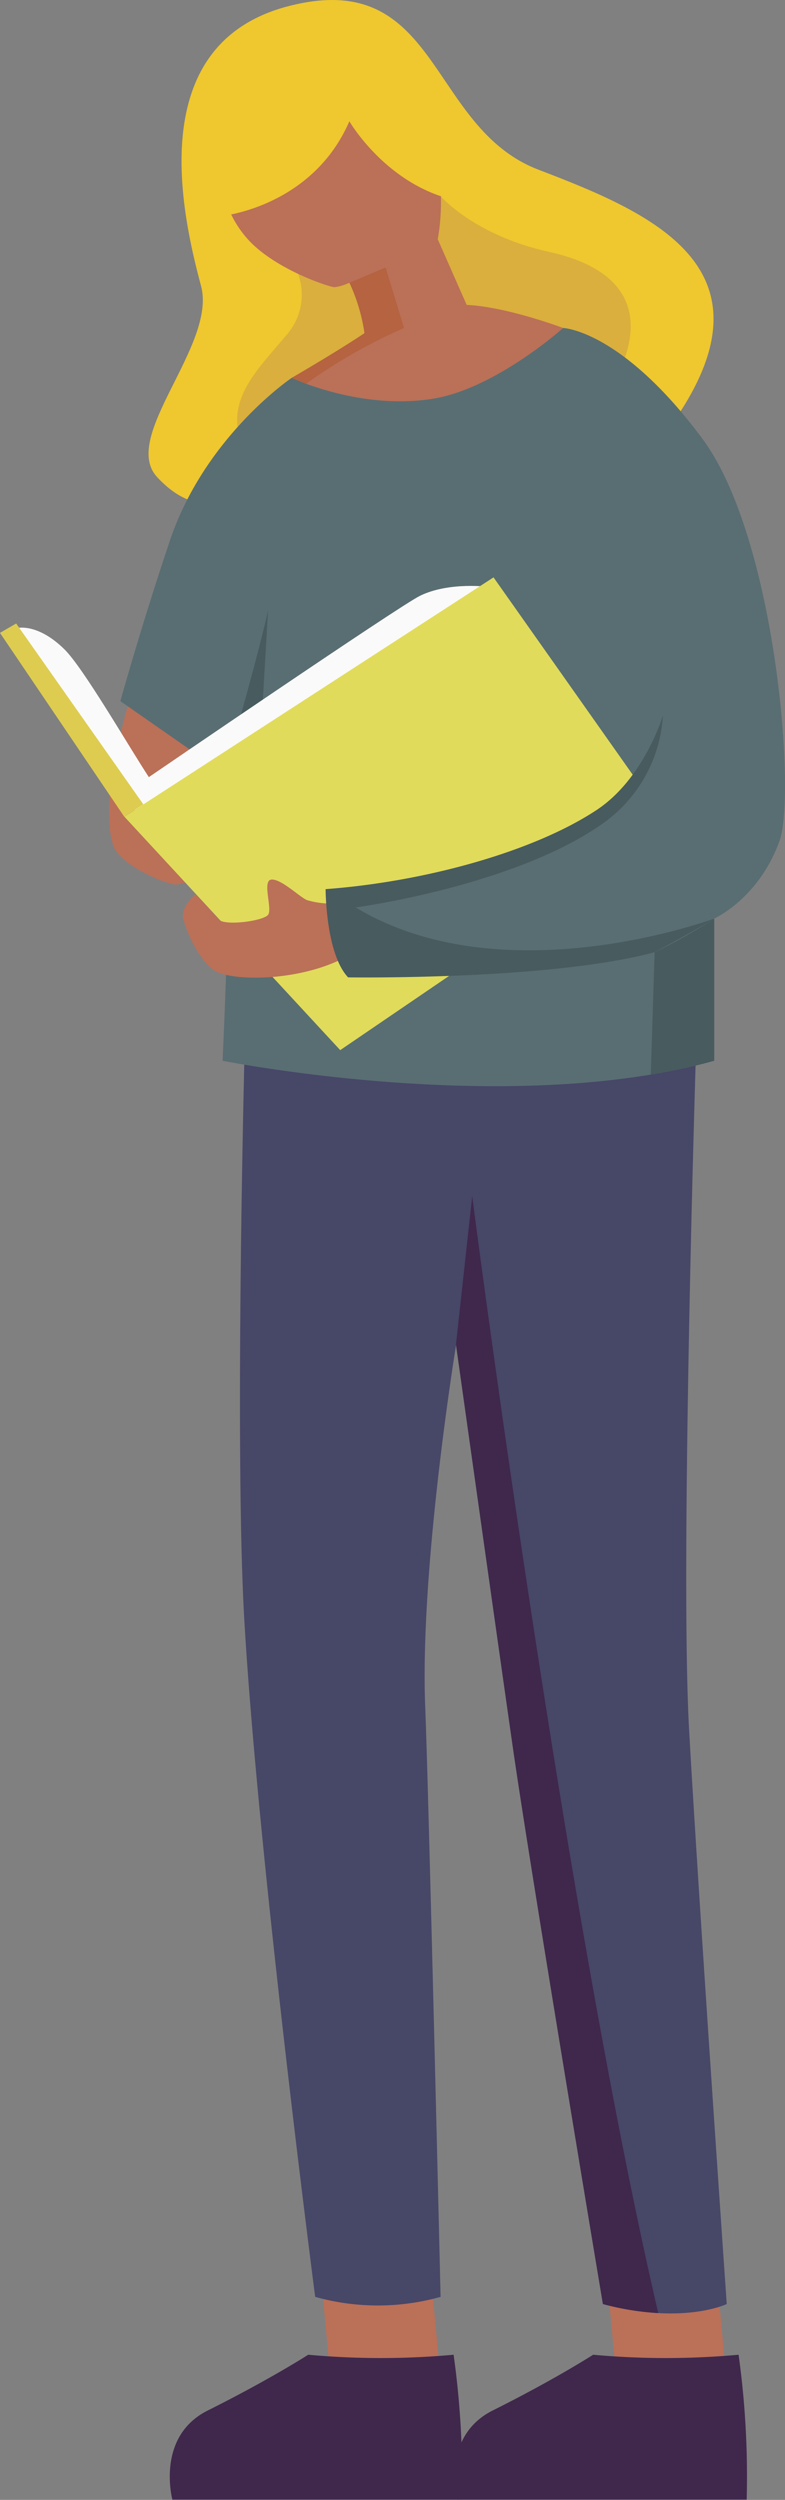 <svg xmlns="http://www.w3.org/2000/svg" viewBox="0 0 147.67 470.04"><rect x="0" y="0" width="147.67" height="470.04" fill="#808080" stroke="none"/><title>woman</title><rect x="115.28" y="430.38" width="20.6" height="17.86" transform="translate(-40.51 13.66) rotate(-5.36)" style="fill:#bb7058"/><rect x="61.51" y="430.38" width="20.6" height="17.86" transform="translate(-40.75 8.64) rotate(-5.36)" style="fill:#bb7058"/><path d="M85.33,442.75a150.84,150.84,0,0,1-27.35,0s-7.19,4.63-18.89,10.48C29.24,458.15,32.43,470,32.43,470H86.89A166.87,166.87,0,0,0,85.33,442.75Z" style="fill:#3f284c"/><path d="M47.4,91.59s-8.58,8.25-17.88-1.93c-6.91-7.57,11.29-24.76,8.3-35.89C34.15,40.1,26.92,8.1,54.44,1.11c28.35-7.21,26,22.82,46.86,30.8s45.39,18.22,25.68,47C127,78.91,81.74,67.89,47.4,91.59Z" style="fill:#efc72f"/><path d="M53.82,63.07a11.41,11.41,0,0,0,1.06-13.94,23.07,23.07,0,0,1,10.56-8.48c3-1.27,6.72-.68,10.68.75l6.82-4.47s6.27,7.32,20.39,10.44c17.58,3.9,17.61,14.75,12,24.78-2,3.49-6.7,2.95-12.05.76C88.47,82.09,49,92.3,45.85,84.67,42,75.53,47.84,70.22,53.82,63.07Z" style="fill:#daaf3d"/><path d="M43.89,142.4,24.62,130.77s-6.35,19.91-3.24,28.38c1.32,3.62,10.4,7.44,12,7.15a39.79,39.79,0,0,0,8.89-3.13L29.37,153.8Z" style="fill:#bb7058"/><path d="M46,305.29c2.66,44.86,13.29,126.58,13.29,126.58a43.8,43.8,0,0,0,23.59,0S80.64,337.19,80,321.24c-1.1-26.35,5.81-68.44,5.81-68.44s7.37,52.49,10.7,75.75,16.94,104.67,16.94,104.67a51.16,51.16,0,0,0,10.42,1.7c8.33.46,12.84-1.7,12.84-1.7s-5.32-76.53-7.08-108S131,195.32,131,195.32L46,198S44.07,273.45,46,305.29Z" style="fill:#474768"/><path d="M138.94,442.75a151,151,0,0,1-27.36,0s-7.18,4.63-18.89,10.48C82.85,458.15,86,470,86,470h54.46A166.21,166.21,0,0,0,138.94,442.75Z" style="fill:#3f284c"/><path d="M85.77,252.8s7.37,52.49,10.7,75.75,16.94,104.67,16.94,104.67a51.16,51.16,0,0,0,10.42,1.7c-17.81-76.45-35-210-35-210Z" style="fill:#3f284c"/><path d="M146.64,158.1c-3.88,10.86-12.29,14.62-12.29,14.62v26.73a110.61,110.61,0,0,1-11.93,2.6c-36.84,6.13-80.55-2.6-80.55-2.6.88-18.57,1.77-53,1.77-53l-21-14.62s4-14.4,9.35-30.27C38.6,82,54.87,71.05,54.87,71.05c16.8-8.07,51.07-9.38,51.07-9.38s11,.37,26.19,20.82C145.91,101.06,149.8,149.25,146.64,158.1Z" style="fill:#596e72"/><path d="M43.89,139.47s4.9-17.14,6.53-24.67l-1.53,26.36Z" style="fill:#485b5e"/><path d="M65.74,53.17a34,34,0,0,1,2.83,9.47s-4.17,2.87-13.69,8.41c0,0,1,.46,2.7,1.1,4.5,1.66,14.07,4.47,24.11,2.78,11.69-2,24.25-13.26,24.25-13.26s-10.63-4-18.15-4.34L82.35,45a40.6,40.6,0,0,0,.59-8.1C71.67,33.1,65.72,22.8,65.72,22.8c-5.62,13-17.78,16.62-22.23,17.52a19.9,19.9,0,0,0,3.59,5.16C52.39,50.9,62.08,54,62.92,54a8.19,8.19,0,0,0,2.14-.56l.58-.23.07,0A0,0,0,0,1,65.74,53.17Z" style="fill:#bb7058"/><path d="M3.43,118.06s3.79-.83,8.73,4.07C15.75,125.71,24,140,28,146.12c0,0,47.07-32.17,51-34.09,5.53-2.72,13.18-1.66,13.18-1.66L25.92,153.12Z" style="fill:#fafafa"/><path d="M106.33,157.11c-13.29,7.77-42.2,12-42.2,12,5.81,9,16.2,11.59,23.54,12.21L64,197.45l-40.6-43.89,69.44-45,26.81,38A65.25,65.25,0,0,1,106.33,157.11Z" style="fill:#e1db5b"/><path d="M54.88,71.05s1,.46,2.7,1.1A101.25,101.25,0,0,1,76,61.67L72.54,50.29l-6.8,2.88a34,34,0,0,1,2.83,9.47S64.4,65.51,54.88,71.05Z" style="fill:#b56340"/><path d="M64.25,169.75a15.55,15.55,0,0,1-6.44-.49c-1.17-.36-4.84-4-6.72-3.88s.22,5.54-.67,6.64-7.32,2-9,1.07l-4.66-5s-2.75,2.41-2.31,4.52,2.77,7.75,5.87,9.86,17.11,2.27,26.08-3.3A35.94,35.94,0,0,1,64.25,169.75Z" style="fill:#bb7058"/><path d="M134.35,172.72v26.73a110.61,110.61,0,0,1-11.93,2.6l.73-23A98.47,98.47,0,0,0,134.35,172.72Z" style="fill:#485b5e"/><path d="M124.71,134.51s-3.5,11.85-12.46,17.78c-11.8,7.81-32.23,13.5-51,14.89,0,0,0,12.1,4.23,16.59,0,0,38,.58,57.67-4.74,0,0,7.95-4.26,11.2-6.31,0,0-39.54,14.73-67.45-2.1,0,0,30.65-4.11,47.18-16.28A26.86,26.86,0,0,0,124.71,134.51Z" style="fill:#485b5e"/><polygon points="23.37 153.56 0 119 3.04 117.23 26.96 151.23 23.37 153.56" style="fill:#decc50"/></svg>